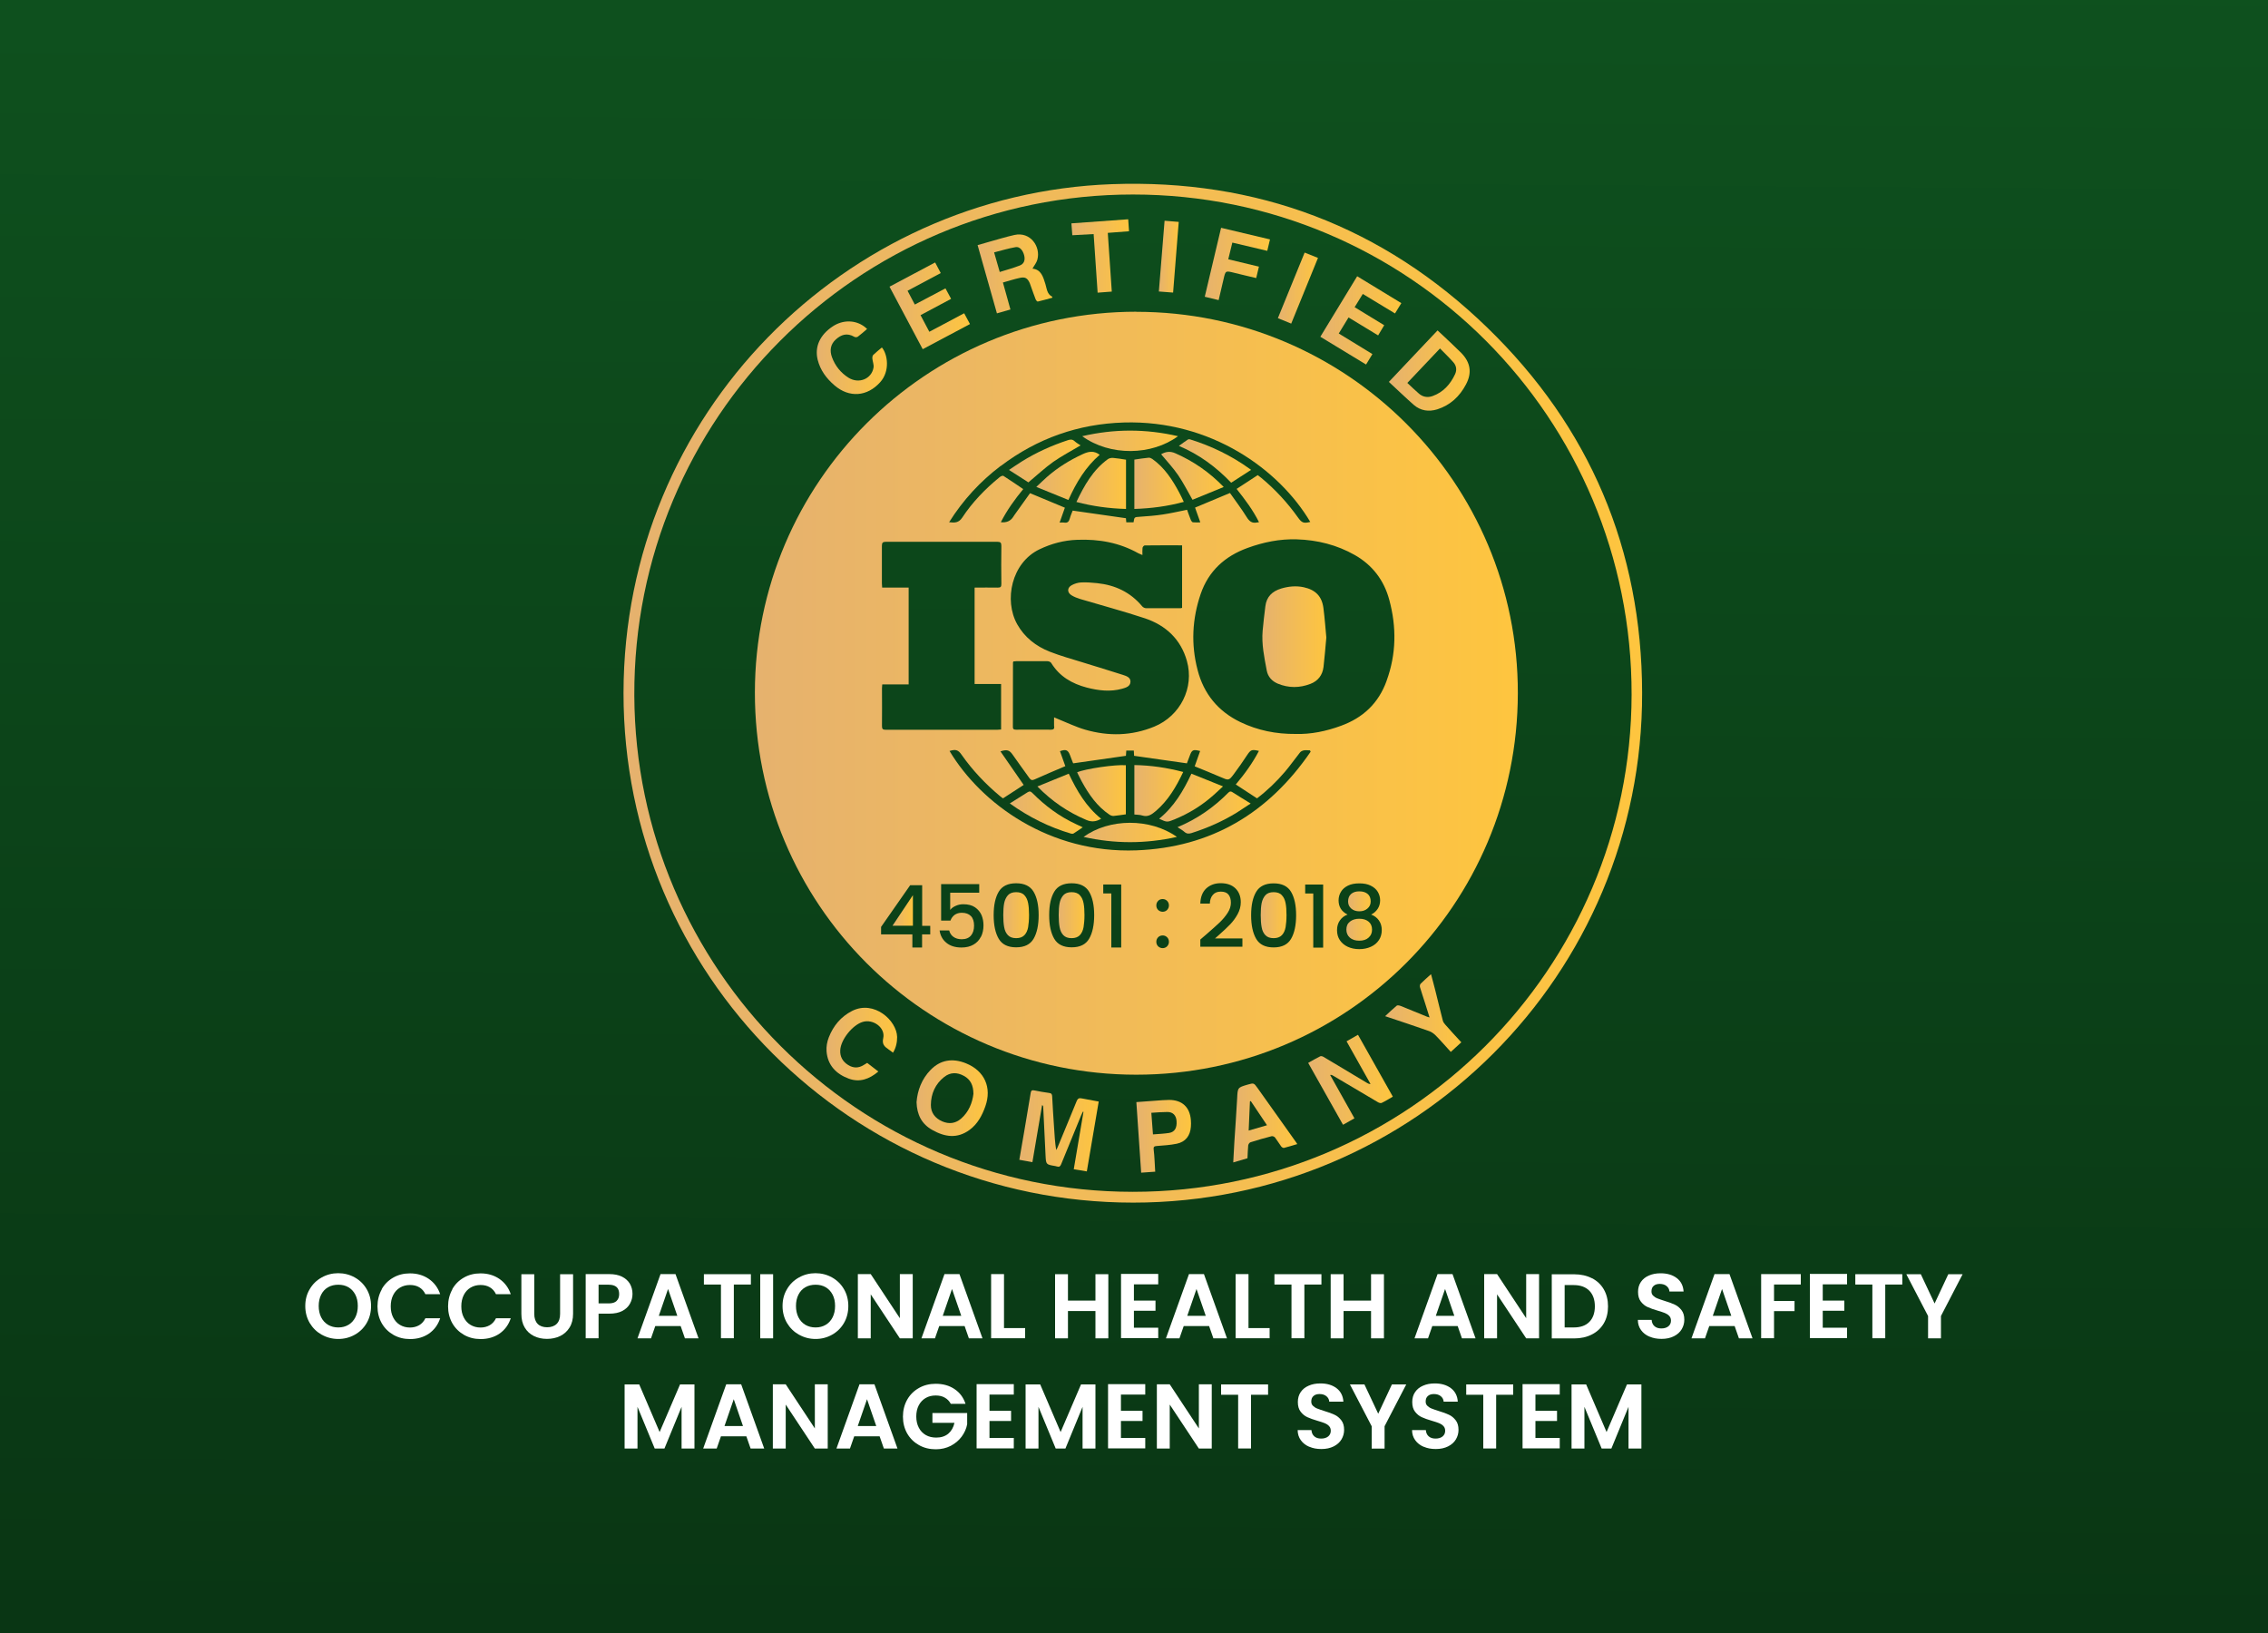 <?xml version="1.0" encoding="UTF-8"?>
<svg id="Layer_1" data-name="Layer 1" xmlns="http://www.w3.org/2000/svg" xmlns:xlink="http://www.w3.org/1999/xlink" viewBox="0 0 250 180">
  <rect x="0" y="0" width="250" height="180" fill="#808080" stroke="none"/>
  <defs>
    <style>
      .cls-1 {
        fill: url(#linear-gradient-2);
      }

      .cls-2 {
        fill: #fff;
      }

      .cls-3 {
        fill: url(#linear-gradient-17);
      }

      .cls-4 {
        fill: url(#linear-gradient-15);
      }

      .cls-5 {
        fill: url(#linear-gradient-18);
      }

      .cls-6 {
        fill: url(#linear-gradient-40);
      }

      .cls-7 {
        fill: url(#linear-gradient-28);
      }

      .cls-8 {
        fill: url(#linear-gradient-14);
      }

      .cls-9 {
        fill: url(#linear-gradient-36);
      }

      .cls-10 {
        fill: url(#linear-gradient-20);
      }

      .cls-11 {
        fill: url(#linear-gradient-6);
      }

      .cls-12 {
        fill: url(#linear-gradient-35);
      }

      .cls-13 {
        fill: url(#linear-gradient-32);
      }

      .cls-14 {
        fill: url(#linear-gradient-11);
      }

      .cls-15 {
        fill: url(#linear-gradient-39);
      }

      .cls-16 {
        fill: url(#linear-gradient-10);
      }

      .cls-17 {
        fill: url(#linear-gradient-37);
      }

      .cls-18 {
        fill: url(#linear-gradient-16);
      }

      .cls-19 {
        fill: url(#linear-gradient-31);
      }

      .cls-20 {
        fill: url(#linear-gradient-21);
      }

      .cls-21 {
        fill: url(#linear-gradient-25);
      }

      .cls-22 {
        fill: url(#linear-gradient-5);
      }

      .cls-23 {
        fill: url(#linear-gradient-34);
      }

      .cls-24 {
        fill: url(#linear-gradient-7);
      }

      .cls-25 {
        fill: url(#linear-gradient-24);
      }

      .cls-26 {
        fill: url(#linear-gradient-9);
      }

      .cls-27 {
        fill: url(#linear-gradient-22);
      }

      .cls-28 {
        fill: url(#linear-gradient-3);
      }

      .cls-29 {
        fill: url(#linear-gradient);
      }

      .cls-30 {
        fill: url(#linear-gradient-27);
      }

      .cls-31 {
        fill: url(#linear-gradient-33);
      }

      .cls-32 {
        fill: url(#linear-gradient-38);
      }

      .cls-33 {
        fill: url(#linear-gradient-29);
      }

      .cls-34 {
        fill: url(#linear-gradient-30);
      }

      .cls-35 {
        fill: url(#linear-gradient-23);
      }

      .cls-36 {
        fill: url(#linear-gradient-19);
      }

      .cls-37 {
        fill: url(#linear-gradient-4);
      }

      .cls-38 {
        fill: url(#linear-gradient-8);
      }

      .cls-39 {
        fill: url(#linear-gradient-12);
      }

      .cls-40 {
        fill: url(#linear-gradient-13);
      }

      .cls-41 {
        fill: url(#linear-gradient-26);
      }
    </style>
    <linearGradient id="linear-gradient" x1="125.86" y1="-37.19" x2="124.31" y2="191.84" gradientUnits="userSpaceOnUse">
      <stop offset="0" stop-color="#0f5620"/>
      <stop offset="1" stop-color="#093413"/>
    </linearGradient>
    <linearGradient id="linear-gradient-2" x1="68.74" y1="76.41" x2="181.03" y2="76.41" gradientUnits="userSpaceOnUse">
      <stop offset="0" stop-color="#e6b26e"/>
      <stop offset="1" stop-color="#fec53f"/>
    </linearGradient>
    <linearGradient id="linear-gradient-3" x1="112.36" y1="124.65" x2="121.12" y2="124.65" xlink:href="#linear-gradient-2"/>
    <linearGradient id="linear-gradient-4" x1="144.2" y1="119.03" x2="153.53" y2="119.03" xlink:href="#linear-gradient-2"/>
    <linearGradient id="linear-gradient-5" x1="101.03" y1="121.05" x2="108.88" y2="121.05" xlink:href="#linear-gradient-2"/>
    <linearGradient id="linear-gradient-6" x1="107.76" y1="30.2" x2="115.98" y2="30.2" xlink:href="#linear-gradient-2"/>
    <linearGradient id="linear-gradient-7" x1="153.1" y1="40.85" x2="161.99" y2="40.85" xlink:href="#linear-gradient-2"/>
    <linearGradient id="linear-gradient-8" x1="145.53" y1="35.31" x2="154.47" y2="35.31" xlink:href="#linear-gradient-2"/>
    <linearGradient id="linear-gradient-9" x1="98.06" y1="33.71" x2="106.93" y2="33.71" xlink:href="#linear-gradient-2"/>
    <linearGradient id="linear-gradient-10" x1="135.93" y1="123.79" x2="142.99" y2="123.79" xlink:href="#linear-gradient-2"/>
    <linearGradient id="linear-gradient-11" x1="125.26" y1="125.25" x2="131.28" y2="125.25" xlink:href="#linear-gradient-2"/>
    <linearGradient id="linear-gradient-12" x1="90.04" y1="39.43" x2="97.77" y2="39.43" xlink:href="#linear-gradient-2"/>
    <linearGradient id="linear-gradient-13" x1="91.11" y1="115.08" x2="98.9" y2="115.08" xlink:href="#linear-gradient-2"/>
    <linearGradient id="linear-gradient-14" x1="132.8" y1="29.1" x2="139.99" y2="29.1" xlink:href="#linear-gradient-2"/>
    <linearGradient id="linear-gradient-15" x1="152.67" y1="111.66" x2="161.08" y2="111.66" xlink:href="#linear-gradient-2"/>
    <linearGradient id="linear-gradient-16" x1="118.1" y1="28.22" x2="124.46" y2="28.22" xlink:href="#linear-gradient-2"/>
    <linearGradient id="linear-gradient-17" x1="140.86" y1="31.75" x2="145.28" y2="31.75" xlink:href="#linear-gradient-2"/>
    <linearGradient id="linear-gradient-18" x1="127.74" y1="28.29" x2="129.93" y2="28.29" xlink:href="#linear-gradient-2"/>
    <linearGradient id="linear-gradient-19" x1="139.15" y1="70.18" x2="146.2" y2="70.18" xlink:href="#linear-gradient-2"/>
    <linearGradient id="linear-gradient-20" x1="125.04" y1="87.13" x2="130.43" y2="87.13" xlink:href="#linear-gradient-2"/>
    <linearGradient id="linear-gradient-21" x1="118.74" y1="87.13" x2="124.11" y2="87.13" xlink:href="#linear-gradient-2"/>
    <linearGradient id="linear-gradient-22" x1="119.44" y1="91.76" x2="129.73" y2="91.76" xlink:href="#linear-gradient-2"/>
    <linearGradient id="linear-gradient-23" x1="127.77" y1="87.93" x2="134.81" y2="87.93" xlink:href="#linear-gradient-2"/>
    <linearGradient id="linear-gradient-24" x1="114.35" y1="87.91" x2="121.37" y2="87.91" xlink:href="#linear-gradient-2"/>
    <linearGradient id="linear-gradient-25" x1="111.31" y1="89.57" x2="119.34" y2="89.57" xlink:href="#linear-gradient-2"/>
    <linearGradient id="linear-gradient-26" x1="129.79" y1="89.56" x2="137.85" y2="89.56" xlink:href="#linear-gradient-2"/>
    <linearGradient id="linear-gradient-27" x1="125.04" y1="53.27" x2="130.49" y2="53.27" xlink:href="#linear-gradient-2"/>
    <linearGradient id="linear-gradient-28" x1="118.65" y1="53.28" x2="124.12" y2="53.28" xlink:href="#linear-gradient-2"/>
    <linearGradient id="linear-gradient-29" x1="119.29" y1="48.59" x2="129.85" y2="48.59" xlink:href="#linear-gradient-2"/>
    <linearGradient id="linear-gradient-30" x1="114.23" y1="52.46" x2="121.22" y2="52.46" xlink:href="#linear-gradient-2"/>
    <linearGradient id="linear-gradient-31" x1="128" y1="52.44" x2="134.89" y2="52.44" xlink:href="#linear-gradient-2"/>
    <linearGradient id="linear-gradient-32" x1="111.23" y1="50.8" x2="119.12" y2="50.8" xlink:href="#linear-gradient-2"/>
    <linearGradient id="linear-gradient-33" x1="129.94" y1="50.82" x2="137.91" y2="50.82" xlink:href="#linear-gradient-2"/>
    <linearGradient id="linear-gradient-34" x1="83.21" y1="76.41" x2="167.31" y2="76.41" xlink:href="#linear-gradient-2"/>
    <linearGradient id="linear-gradient-35" x1="98.38" y1="100.35" x2="100.63" y2="100.35" xlink:href="#linear-gradient-2"/>
    <linearGradient id="linear-gradient-36" x1="116.72" y1="100.88" x2="119.54" y2="100.88" xlink:href="#linear-gradient-2"/>
    <linearGradient id="linear-gradient-37" x1="110.6" y1="100.88" x2="113.42" y2="100.88" xlink:href="#linear-gradient-2"/>
    <linearGradient id="linear-gradient-38" x1="148.6" y1="99.36" x2="151.09" y2="99.36" xlink:href="#linear-gradient-2"/>
    <linearGradient id="linear-gradient-39" x1="148.41" y1="102.49" x2="151.24" y2="102.49" xlink:href="#linear-gradient-2"/>
    <linearGradient id="linear-gradient-40" x1="138.98" y1="100.88" x2="141.8" y2="100.88" xlink:href="#linear-gradient-2"/>
  </defs>
  <rect class="cls-29" x="-7.78" y="-9.19" width="265.56" height="198.39"/>
  <g>
    <path class="cls-1" d="m124.9,132.56c-31.05,0-56.2-25.12-56.17-56.19.04-30.83,24.48-55,53.83-56.07,15.97-.58,29.89,4.67,41.37,15.8,11.32,10.96,17.04,24.49,17.08,40.25.08,31.08-25.09,56.22-56.12,56.21Zm-.01-111.12c-30.35-.01-55.09,24.66-54.97,55.22.13,30.14,24.6,54.7,54.95,54.71,30.34.01,54.93-24.56,54.98-54.8.05-30.51-24.54-55.13-54.96-55.13Z"/>
    <path class="cls-28" d="m113.8,128.1c-.48-.09-.94-.17-1.44-.26.19-1.1.37-2.18.56-3.25.23-1.37.47-2.74.69-4.11.04-.27.14-.34.39-.29.54.11,1.09.21,1.63.28.26.03.34.13.35.38.06,1.15.13,2.29.21,3.44.05.82.1,1.64.23,2.47.05-.1.12-.19.16-.3.7-1.7,1.41-3.39,2.1-5.09.11-.28.27-.36.54-.3.61.12,1.22.22,1.89.35-.43,2.55-.86,5.1-1.31,7.7-.48-.08-.93-.16-1.44-.24.36-2.13.72-4.23,1.07-6.32l-.06-.03c-.06.13-.13.26-.19.4-.74,1.8-1.48,3.59-2.21,5.4-.09.23-.21.33-.45.25-.06-.02-.13-.04-.2-.05-1.02-.17-1.02-.17-1.07-1.18-.08-1.8-.17-3.59-.26-5.39,0-.05-.02-.09-.12-.15-.36,2.09-.71,4.17-1.07,6.3Z"/>
    <path class="cls-37" d="m149.3,123.27c-.42.24-.83.47-1.26.71-1.28-2.28-2.55-4.53-3.84-6.82.46-.26.88-.51,1.33-.73.09-.04.25,0,.35.06,1.61.96,3.22,1.93,4.83,2.89.1.06.2.11.36.1-.87-1.56-1.75-3.11-2.64-4.7.43-.24.83-.48,1.26-.72,1.28,2.28,2.55,4.53,3.84,6.82-.41.24-.81.49-1.23.69-.11.05-.31-.01-.43-.09-1.67-.98-3.32-1.97-4.99-2.95-.06-.03-.11-.06-.26-.04.89,1.58,1.78,3.17,2.68,4.78Z"/>
    <path class="cls-22" d="m101.03,121.49c.1-1.3.57-2.55,1.55-3.56,1.07-1.1,2.41-1.33,3.91-.72,2.04.83,2.86,2.67,2.12,4.75-.36,1.01-.85,1.93-1.73,2.58-1.36,1-2.73.79-4.1.02-1.17-.65-1.71-1.67-1.75-3.08Zm6.27-.93c-.01-.94-.32-1.57-1.05-1.97-.75-.41-1.5-.41-2.17.12-.98.77-1.46,1.85-1.47,3.08-.01.86.46,1.47,1.26,1.82.75.32,1.45.22,2.05-.29.87-.75,1.26-1.76,1.38-2.75Z"/>
    <path class="cls-11" d="m111.36,34.12c-.51.15-.96.28-1.47.42-.71-2.5-1.41-4.99-2.13-7.52.43-.12.84-.24,1.25-.36.94-.26,1.87-.55,2.81-.76,1.76-.39,2.91,1.28,2.53,2.71-.09.35-.35.65-.54,1,.96.1,1.17.9,1.42,1.69.16.51.17,1.12.76,1.41,0,.04,0,.07,0,.11-.53.14-1.06.3-1.6.42-.06.01-.19-.14-.23-.24-.18-.45-.33-.91-.5-1.37-.05-.14-.09-.28-.15-.42-.25-.55-.5-.71-1.09-.58-.62.13-1.22.33-1.87.51.15.52.29,1.01.42,1.5.13.48.26.96.41,1.48Zm-1.16-4.14c.78-.24,1.5-.44,2.2-.71.48-.18.62-.59.5-1.1-.14-.58-.51-1.01-.95-.93-.79.14-1.55.37-2.37.58.21.75.41,1.41.62,2.16Z"/>
    <path class="cls-24" d="m153.1,42.09c1.8-1.91,3.57-3.77,5.36-5.67.19.18.38.35.56.52.68.65,1.38,1.29,2.05,1.96,1.02,1.04,1.21,2.19.52,3.48-.69,1.31-1.72,2.28-3.16,2.74-.94.29-1.84.16-2.59-.49-.92-.81-1.8-1.66-2.74-2.53Zm2.03.12c.44.41.85.81,1.28,1.18.43.37.95.46,1.49.27,1.19-.42,1.97-1.3,2.49-2.41.22-.47.15-.95-.2-1.33-.45-.51-.95-.99-1.46-1.51-1.22,1.29-2.38,2.52-3.6,3.8Z"/>
    <path class="cls-38" d="m154.47,33.41c-.25.41-.47.77-.7,1.14-1.18-.72-2.35-1.43-3.55-2.15-.3.49-.59.95-.9,1.46,1.09.67,2.16,1.32,3.26,1.99-.22.37-.43.72-.67,1.12-1.08-.65-2.14-1.3-3.26-1.98-.36.59-.71,1.16-1.08,1.77,1.25.76,2.47,1.51,3.71,2.27-.23.38-.46.75-.7,1.15-1.68-1.02-3.35-2.03-5.04-3.06,1.36-2.23,2.7-4.43,4.06-6.67,1.63.99,3.24,1.97,4.88,2.97Z"/>
    <path class="cls-26" d="m104.22,31.79c.21.39.41.76.62,1.15-1.12.6-2.23,1.19-3.37,1.8.33.62.64,1.2.97,1.83,1.29-.68,2.55-1.35,3.84-2.04.21.39.41.76.64,1.19-1.73.92-3.45,1.83-5.21,2.77-1.23-2.31-2.43-4.58-3.66-6.89,1.68-.89,3.33-1.77,5.03-2.67.21.39.4.77.62,1.17-1.22.65-2.42,1.29-3.66,1.95.27.51.52.99.8,1.52,1.13-.6,2.23-1.18,3.37-1.78Z"/>
    <path class="cls-16" d="m142.99,126.11c-.51.15-.98.3-1.46.42-.09.02-.25-.08-.31-.17-.23-.31-.43-.66-.67-.97-.07-.1-.27-.18-.38-.15-.78.2-1.56.42-2.33.67-.11.03-.23.21-.25.34-.05.46-.05.92-.08,1.42-.5.14-1.01.29-1.57.46.04-.78.08-1.49.12-2.2.1-1.62.23-3.24.31-4.85.06-1.2.04-1.2,1.17-1.53.67-.19.67-.19,1.08.38,1.42,1.99,2.83,3.99,4.25,5.98.04.05.07.11.13.2Zm-5.36-1.49c.7-.2,1.34-.39,2.03-.59-.63-.93-1.21-1.8-1.79-2.67-.03.02-.06.03-.09.05-.05,1.05-.09,2.09-.14,3.21Z"/>
    <path class="cls-14" d="m127.35,129.15c-.53.04-1.01.07-1.56.11-.18-2.61-.35-5.17-.53-7.78.75-.06,1.47-.11,2.19-.16.47-.03.94-.08,1.41-.08,1.44,0,2.3.79,2.41,2.23.02.24.02.49,0,.73-.07.99-.59,1.67-1.56,1.87-.72.15-1.47.19-2.21.25-.29.02-.37.11-.33.4.06.4.07.81.1,1.21.03.4.05.8.07,1.25Zm-.44-6.5c.06.82.12,1.59.18,2.39.63-.05,1.21-.07,1.78-.16.62-.1.88-.56.82-1.32-.04-.61-.4-.99-1-.99-.57,0-1.15.05-1.78.09Z"/>
    <path class="cls-39" d="m95.59,36.25c-.36.31-.68.6-1.03.86-.09.07-.29.08-.38.02-.84-.49-1.48-.22-2.04.28-.61.54-.7,1.24-.43,1.97.35.95.97,1.72,1.83,2.26,1.14.7,2.54.13,2.75-1.13.05-.31-.1-.65-.13-.99-.01-.13.01-.32.1-.4.3-.29.63-.55.95-.82.64.75.91,2.6-.18,3.82-1.43,1.6-3.41,1.76-5.04.36-.89-.76-1.57-1.67-1.86-2.83-.35-1.43.25-2.74,1.67-3.68,1.11-.73,2.48-.72,3.49.04.09.06.16.14.29.25Z"/>
    <path class="cls-40" d="m98.44,116.04c-.19-.14-.34-.27-.51-.38-.44-.3-.73-.56-.57-1.24.25-1.13-1.1-2.13-2.26-1.78-1.13.34-2.42,1.95-2.48,3.12-.04.7.26,1.25.87,1.63.58.36,1.14.36,1.72,0,.11-.07.23-.14.38-.23.39.3.79.61,1.23.95-.98.83-2.05,1.23-3.25.79-1.39-.51-2.34-1.47-2.46-3.02-.04-.51.06-1.06.25-1.54.5-1.27,1.33-2.28,2.57-2.91,2.41-1.22,4.92,1.05,4.96,2.87.01.56-.13,1.24-.46,1.74Z"/>
    <path class="cls-8" d="m134.33,33.08c-.52-.12-1-.24-1.53-.37.6-2.52,1.2-5.04,1.8-7.6,1.8.43,3.58.85,5.39,1.28-.1.43-.19.82-.3,1.26-1.28-.3-2.53-.6-3.85-.91-.15.61-.3,1.2-.45,1.84,1.14.27,2.24.54,3.38.81-.1.43-.19.82-.3,1.26-.83-.2-1.63-.38-2.42-.58-.97-.24-.96-.25-1.18.71-.17.76-.36,1.52-.54,2.3Z"/>
    <path class="cls-4" d="m161.08,114.89c-.4.37-.77.7-1.16,1.06-.57-.62-1.1-1.24-1.68-1.83-.2-.2-.46-.38-.72-.47-1.59-.56-3.19-1.09-4.84-1.64.44-.41.85-.8,1.28-1.16.08-.07.3-.02.43.03.98.39,1.95.79,2.92,1.19.06.02.12.04.27.08-.18-.58-.34-1.1-.51-1.62-.18-.58-.38-1.15-.55-1.73-.03-.11,0-.3.08-.37.35-.35.73-.68,1.14-1.05.16.61.32,1.17.46,1.74.28,1.12.55,2.25.84,3.37.04.16.15.32.26.44.57.65,1.15,1.28,1.77,1.95Z"/>
    <path class="cls-18" d="m122.56,32.14c-.56.04-1.03.08-1.57.12-.15-2.17-.29-4.29-.44-6.46-.8.05-1.56.09-2.35.13-.03-.45-.06-.85-.1-1.31,2.08-.15,4.15-.3,6.26-.45.03.44.06.86.09,1.32-.78.06-1.53.12-2.34.18.15,2.16.29,4.28.44,6.45Z"/>
    <path class="cls-3" d="m143.81,27.84c.5.2.96.38,1.47.59-.98,2.41-1.96,4.8-2.95,7.24-.49-.2-.95-.39-1.47-.6.98-2.41,1.96-4.8,2.95-7.23Z"/>
    <path class="cls-5" d="m129.31,32.25c-.53-.04-1.02-.08-1.57-.12.21-2.6.42-5.17.63-7.8.53.04,1.03.09,1.56.13-.21,2.61-.41,5.18-.62,7.79Z"/>
    <path class="cls-36" d="m146.2,70.27c-.12,1.26-.19,2.26-.31,3.25-.11.89-.6,1.54-1.44,1.86-1.19.46-2.4.47-3.59-.02-.65-.27-1.1-.76-1.23-1.46-.27-1.45-.58-2.89-.45-4.38.08-.9.19-1.8.3-2.7.13-1.05.76-1.65,1.75-1.95.82-.24,1.64-.32,2.48-.14,1.28.28,2,.98,2.17,2.29.15,1.16.23,2.33.32,3.25Z"/>
    <path class="cls-10" d="m130.43,85.08c-.78,1.65-1.66,3.15-3.03,4.32-.43.36-.85.69-1.49.49-.26-.09-.56-.07-.87-.11v-5.45c1.83.03,3.59.29,5.38.76Z"/>
    <path class="cls-20" d="m124.11,89.76c-.46.06-.91.14-1.37.18-.14.01-.32-.06-.44-.14-1.38-.92-2.28-2.24-3.06-3.66-.18-.33-.34-.67-.51-1.01.88-.39,4.25-.88,5.37-.78v5.42Z"/>
    <path class="cls-27" d="m129.73,92.25c-3.47.77-6.86.77-10.29,0,2.82-2.05,7.33-2.1,10.29,0Z"/>
    <path class="cls-35" d="m127.77,90.25c1.64-1.33,2.67-3.07,3.56-4.97,1.15.46,2.27.91,3.48,1.4-.4.37-.71.67-1.04.96-1.28,1.14-2.72,2.03-4.31,2.68-.82.33-.82.33-1.7-.08Z"/>
    <path class="cls-25" d="m121.37,90.25c-.54.32-1.03.38-1.62.13-2.02-.85-3.79-2.05-5.4-3.69,1.18-.48,2.31-.94,3.46-1.41.9,1.91,1.93,3.65,3.56,4.96Z"/>
    <path class="cls-21" d="m111.31,88.56c.69-.43,1.32-.82,1.94-1.22.22-.14.36-.13.55.07,1.4,1.41,2.97,2.58,4.78,3.42.24.11.49.22.77.36-.35.24-.67.47-1.01.68-.07.04-.19.04-.27.02-2.41-.71-4.64-1.81-6.76-3.33Z"/>
    <path class="cls-41" d="m129.79,91.18c2.17-.9,4.01-2.19,5.61-3.81.16-.16.28-.16.45-.05.64.41,1.28.8,2.01,1.25-.55.36-1.04.69-1.53,1-1.56.96-3.22,1.69-4.97,2.25-.31.1-.55.1-.81-.13-.21-.19-.46-.32-.75-.51Z"/>
    <path class="cls-30" d="m125.04,56.1v-5.44c.54-.08,1.06-.16,1.58-.21.13-.01.28.06.4.14,1.35.96,2.22,2.3,2.98,3.73.17.32.32.64.49,1-1.8.49-3.6.72-5.45.78Z"/>
    <path class="cls-7" d="m124.12,50.66v5.44c-1.84-.05-3.65-.29-5.47-.77.87-1.82,1.82-3.52,3.47-4.72.14-.1.37-.15.55-.14.47.04.94.12,1.45.2Z"/>
    <path class="cls-33" d="m119.29,48.08c3.54-.82,7.02-.82,10.56,0-2.89,2.13-7.48,2.23-10.56,0Z"/>
    <path class="cls-34" d="m117.77,55.11c-1.17-.48-2.3-.94-3.54-1.44.44-.41.8-.76,1.17-1.09,1.18-1.04,2.51-1.86,3.94-2.52.64-.3,1.24-.42,1.88.07-1.54,1.33-2.58,3.04-3.45,4.98Z"/>
    <path class="cls-19" d="m131.45,55.09c-.56-.97-1.01-1.88-1.58-2.71-.56-.82-1.25-1.55-1.88-2.31.46-.26.95-.38,1.56-.11,2,.88,3.75,2.08,5.34,3.72-1.19.49-2.33.95-3.44,1.41Z"/>
    <path class="cls-13" d="m119.12,49.09c-1.02.61-2.06,1.15-3.02,1.82-.94.67-1.79,1.47-2.74,2.26-.65-.41-1.36-.87-2.14-1.37.5-.33.94-.64,1.39-.92,1.6-1,3.31-1.77,5.1-2.36.28-.09.5-.11.74.11.21.19.46.33.67.47Z"/>
    <path class="cls-31" d="m137.91,51.79c-.76.49-1.47.95-2.2,1.42-1.65-1.73-3.53-3.12-5.76-4.06.36-.26.66-.49.99-.7.07-.05.21-.04.3,0,2.33.73,4.51,1.79,6.5,3.22.04.03.09.06.18.13Z"/>
    <g>
      <path class="cls-23" d="m125.26,34.36c-23.2,0-42.03,18.79-42.05,41.96-.02,23.31,18.76,42.13,42.03,42.14,23.27,0,42.03-18.75,42.07-42.05.04-23.19-18.82-42.04-42.04-42.04Zm-14.94,17c4.01-3.04,8.55-4.64,13.57-4.79,9.58-.28,17.12,5.18,20.54,10.96-.72.18-.92.11-1.34-.47-1.16-1.63-2.5-3.09-4.04-4.37-.13-.11-.27-.22-.41-.32-.78.51-1.53,1-2.33,1.52.91,1.15,1.8,2.32,2.47,3.67-.12.02-.17.02-.22.03-.56.12-.86-.14-1.15-.61-.57-.92-1.24-1.79-1.83-2.64-1.35.56-2.59,1.08-3.85,1.61.18.51.37,1.04.58,1.63-.32,0-.58.02-.82-.01-.08-.01-.18-.15-.22-.24-.15-.37-.28-.75-.42-1.14-.91.18-1.79.39-2.68.52-.84.13-1.69.19-2.54.25-.59.04-.59.02-.68.61h-.8c-.02-.19-.03-.36-.04-.45-1.95-.28-3.88-.56-5.87-.84-.08.22-.23.54-.32.88-.09.34-.26.51-.63.44-.13-.02-.27,0-.49,0,.21-.59.4-1.12.58-1.64-1.26-.52-2.51-1.04-3.84-1.6-.56.78-1.15,1.6-1.73,2.42-.04.05-.07.11-.11.17q-.45.72-1.38.61c.68-1.33,1.53-2.51,2.47-3.65-.74-.5-1.45-.99-2.19-1.46-.08-.05-.32.06-.43.16-1.58,1.29-2.99,2.75-4.11,4.45-.38.57-.82.58-1.44.5,1.54-2.45,3.43-4.5,5.69-6.21Zm5.89,28.71c.01.26-.07.36-.35.36-1.28-.01-2.57,0-3.85,0-.22,0-.36-.03-.36-.3,0-2.37,0-4.73.01-7.1,0-.03.02-.05.04-.12.1-.01.22-.03.33-.03,1.14,0,2.27,0,3.41,0,.15,0,.37.08.43.19.91,1.49,2.29,2.29,3.93,2.72,1.28.33,2.58.49,3.88.13.42-.12.91-.25.93-.77.02-.49-.46-.64-.83-.76-1.46-.47-2.94-.91-4.41-1.37-1.22-.38-2.47-.72-3.66-1.19-1.52-.6-2.78-1.58-3.59-3.03-1.47-2.64-.63-6.77,2.46-8.25,1.32-.63,2.69-1,4.17-1.05,2.38-.09,4.63.31,6.72,1.48.13.07.27.11.46.2,0-.29-.02-.55.01-.79.01-.1.15-.27.24-.27,1.36-.02,2.73-.01,4.12-.01v6.89s-.1.04-.16.04c-1.27,0-2.54,0-3.81,0-.15,0-.34-.1-.43-.21-1.29-1.55-2.97-2.34-4.95-2.55-.59-.06-1.19-.11-1.78-.08-.35.02-.72.13-1.03.3-.52.28-.53.81-.02,1.12.29.18.63.31.96.41,2.38.71,4.79,1.35,7.14,2.13,2.29.77,3.94,2.31,4.61,4.69.84,2.96-.73,6.06-3.59,7.24-2.5,1.03-5.05,1.08-7.62.34-1.03-.3-2.01-.78-3.01-1.18-.12-.05-.24-.11-.42-.18,0,.37-.01.7,0,1.02Zm-18.97-15.3c-.01-.19-.03-.33-.03-.47,0-1.38,0-2.76,0-4.14,0-.34.1-.44.44-.44,4.1,0,8.19,0,12.29,0,.34,0,.44.1.44.44-.02,1.41-.02,2.81,0,4.22,0,.31-.09.39-.39.39-.85-.02-1.7,0-2.56,0v10.62h2.92v5.02c-.15.01-.29.03-.43.03-4.1,0-8.19,0-12.29,0-.32,0-.41-.09-.41-.41.02-1.39,0-2.79,0-4.18,0-.12.01-.24.03-.41h2.91v-10.67h-2.91Zm5.29,38.22h-.89v1.45h-1.07v-1.45h-3.45v-.82l3.21-4.6h1.32v4.48h.89v.95Zm5.59.27c-.18.37-.45.65-.81.86s-.8.32-1.32.32c-.69,0-1.25-.17-1.67-.52-.42-.34-.67-.8-.75-1.36h1.06c.07.3.23.54.47.71s.54.26.91.26c.45,0,.79-.14,1.02-.41.23-.27.34-.64.34-1.09s-.11-.81-.34-1.05-.57-.37-1.01-.37c-.31,0-.57.08-.79.23-.21.16-.37.37-.46.63h-1.03v-4.02h4.2v.95h-3.2v1.9c.13-.18.33-.33.6-.45.26-.12.55-.18.84-.18.53,0,.97.11,1.3.34s.57.52.72.87c.14.35.21.72.21,1.11,0,.47-.09.89-.27,1.26Zm5.81.22c-.37.63-1.01.94-1.92.94s-1.55-.31-1.92-.94c-.37-.63-.56-1.5-.56-2.61s.19-1.96.56-2.58c.37-.62,1.01-.93,1.92-.93s1.55.31,1.92.93c.37.62.56,1.48.56,2.58s-.19,1.98-.56,2.61Zm6.12,0c-.37.63-1.01.94-1.92.94s-1.55-.31-1.92-.94c-.37-.63-.56-1.5-.56-2.61s.19-1.96.56-2.58c.37-.62,1.01-.93,1.92-.93s1.55.31,1.92.93c.37.62.56,1.48.56,2.58s-.19,1.98-.56,2.61Zm3.55.96h-1.1v-5.96h-.89v-.99h1.98v6.96Zm-18.91-21.67c.67-.2.94-.11,1.31.43,1.2,1.71,2.63,3.22,4.24,4.56.1.09.21.16.32.24.78-.51,1.55-1,2.28-1.48-.85-1.23-1.69-2.45-2.56-3.7.73-.24,1-.13,1.34.36.61.88,1.24,1.73,1.86,2.6.16.22.31.25.57.13,1.1-.5,2.23-.97,3.38-1.46-.19-.52-.39-1.09-.59-1.65.65-.24.89-.14,1.11.45.09.25.19.51.29.76.02.06.06.12.06.13,1.93-.28,3.85-.55,5.81-.83,0-.14.02-.34.04-.58h.83c.01.22.02.42.03.58,1.93.28,3.85.55,5.82.83.08-.22.2-.52.31-.82.24-.67.37-.74,1.15-.54-.2.57-.41,1.13-.6,1.69.96.4,1.92.77,2.85,1.18.9.39.91.42,1.49-.36.5-.67.98-1.36,1.44-2.06.39-.58.5-.65,1.3-.46-.7,1.34-1.57,2.54-2.55,3.7.79.52,1.56,1.01,2.34,1.53,1.13-.86,2.15-1.84,3.07-2.92.59-.69,1.1-1.43,1.67-2.14.09-.12.27-.2.42-.23.22-.04.45,0,.68,0,.02.05.05.1.07.15-4.62,6.74-10.95,10.56-19.21,10.87-9.55.36-17.09-5.11-20.59-10.95Zm23.96,21.54c-.13.13-.3.2-.49.2s-.36-.07-.5-.2c-.13-.13-.2-.3-.2-.5s.07-.36.2-.5c.13-.13.3-.2.5-.2s.35.07.49.2c.13.13.2.3.2.5s-.07.36-.2.5Zm0-4.01c-.13.13-.3.2-.49.2s-.36-.07-.5-.2c-.13-.13-.2-.3-.2-.5s.07-.36.2-.5.3-.2.5-.2.35.07.49.2c.13.13.2.3.2.5s-.07.36-.2.5Zm8.3,4.05h-4.64v-.79l.69-.59c.61-.53,1.09-.96,1.45-1.3.35-.34.65-.7.88-1.06.24-.37.35-.74.35-1.11s-.09-.68-.27-.9c-.18-.22-.47-.32-.85-.32s-.67.12-.87.36c-.21.24-.32.56-.33.96h-1.05c.02-.73.24-1.28.65-1.67.42-.38.95-.58,1.59-.58.69,0,1.24.19,1.63.57.39.38.59.89.59,1.53,0,.46-.12.9-.35,1.32s-.51.8-.83,1.13c-.32.33-.73.72-1.23,1.16l-.43.38h3.02v.91Zm5.36-.86c-.37.63-1.01.94-1.92.94s-1.55-.31-1.92-.94c-.37-.63-.56-1.5-.56-2.61s.19-1.96.56-2.58c.37-.62,1.01-.93,1.92-.93s1.55.31,1.92.93c.37.62.56,1.48.56,2.58s-.19,1.98-.56,2.61Zm3.55.96h-1.1v-5.96h-.89v-.99h1.98v6.96Zm6.13-.82c-.21.32-.5.56-.88.73-.38.17-.8.26-1.28.26s-.9-.09-1.27-.26c-.37-.17-.66-.42-.87-.73s-.31-.68-.31-1.1.1-.77.31-1.07.49-.52.85-.65c-.66-.33-.99-.85-.99-1.57,0-.34.09-.66.26-.94.17-.29.43-.51.77-.68.34-.17.76-.25,1.26-.25s.91.08,1.25.25c.35.17.61.4.78.68.17.29.26.6.26.94s-.09.67-.27.94c-.18.27-.42.48-.72.63.36.13.65.35.86.65.21.3.31.66.31,1.06s-.1.78-.31,1.1Zm.85-28.57c-.89,2.46-2.6,4.06-5.02,4.94-1.63.6-3.32.95-5,.9-2.17.02-4.18-.39-6.08-1.3-2.46-1.18-4.05-3.11-4.73-5.75-.74-2.82-.6-5.63.34-8.38.87-2.53,2.66-4.16,5.16-5.07,1.76-.64,3.56-1.01,5.44-.95,2.26.07,4.42.61,6.39,1.73,1.95,1.11,3.22,2.78,3.8,4.94.81,3,.78,5.98-.3,8.93Z"/>
      <polygon class="cls-12" points="100.63 102.04 100.63 98.67 98.38 102.04 100.63 102.04"/>
      <path class="cls-9" d="m119.03,98.68c-.2-.23-.51-.34-.91-.34s-.7.11-.91.34c-.2.23-.34.52-.41.87-.07.36-.1.79-.1,1.31s.03.98.1,1.34c.06.36.2.66.41.88.21.22.51.33.91.33s.7-.11.91-.33c.21-.22.34-.51.41-.88.06-.36.1-.81.1-1.34s-.03-.95-.1-1.31c-.07-.36-.2-.65-.41-.87Z"/>
      <path class="cls-17" d="m112.92,98.68c-.2-.23-.51-.34-.91-.34s-.7.11-.91.34c-.2.23-.34.52-.41.87-.07.36-.1.79-.1,1.31s.03.98.1,1.34c.06.36.2.66.41.88.21.22.51.33.91.33s.7-.11.91-.33c.21-.22.34-.51.41-.88.06-.36.1-.81.1-1.34s-.03-.95-.1-1.31c-.07-.36-.2-.65-.41-.87Z"/>
      <path class="cls-32" d="m149.84,100.45c.36,0,.66-.1.9-.31s.35-.46.35-.78c0-.36-.11-.63-.33-.82-.22-.19-.53-.29-.92-.29s-.68.09-.91.29c-.22.19-.33.47-.33.83,0,.32.12.58.35.78.23.2.53.3.89.3Z"/>
      <path class="cls-15" d="m149.84,101.27c-.42,0-.76.1-1.03.31s-.4.5-.4.89c0,.36.13.66.38.88.25.23.6.34,1.04.34s.77-.11,1.03-.34.38-.52.38-.88c0-.38-.13-.68-.39-.89s-.6-.31-1.02-.31Z"/>
      <path class="cls-6" d="m141.3,98.68c-.2-.23-.51-.34-.91-.34s-.7.11-.91.34c-.2.23-.34.52-.41.87-.07.36-.1.79-.1,1.31s.03.98.1,1.34c.06.36.2.66.41.88.21.22.51.33.91.33s.7-.11.91-.33c.21-.22.34-.51.41-.88.06-.36.1-.81.1-1.34s-.03-.95-.1-1.31c-.07-.36-.2-.65-.41-.87Z"/>
    </g>
    <g>
      <path class="cls-2" d="m35.46,147.12c-.55-.31-.99-.74-1.32-1.29-.32-.55-.49-1.17-.49-1.87s.16-1.31.49-1.86c.32-.55.76-.98,1.32-1.29.55-.31,1.16-.47,1.82-.47s1.28.16,1.83.47c.55.31.99.74,1.31,1.29.32.55.48,1.17.48,1.86s-.16,1.32-.48,1.87c-.32.55-.76.98-1.31,1.29-.55.31-1.16.47-1.82.47s-1.27-.16-1.82-.47Zm2.95-1.09c.32-.19.58-.47.76-.83s.27-.77.27-1.25-.09-.89-.27-1.24-.44-.63-.76-.82c-.32-.19-.7-.28-1.12-.28s-.8.09-1.13.28-.58.46-.76.82-.27.77-.27,1.24.09.89.27,1.25.44.63.76.83c.33.19.7.29,1.13.29s.8-.1,1.12-.29Z"/>
      <path class="cls-2" d="m42.07,142.11c.31-.55.74-.98,1.29-1.29.54-.31,1.15-.46,1.83-.46.79,0,1.48.2,2.08.61.59.41,1.01.97,1.25,1.68h-1.63c-.16-.34-.39-.59-.68-.76-.29-.17-.63-.25-1.02-.25-.41,0-.78.1-1.1.29-.32.19-.57.46-.75.82s-.27.76-.27,1.24.09.88.27,1.23.43.63.75.82c.32.19.69.29,1.1.29.38,0,.72-.09,1.02-.26.29-.17.52-.43.68-.76h1.63c-.24.72-.65,1.28-1.24,1.69-.59.4-1.28.6-2.08.6-.68,0-1.28-.15-1.83-.46-.54-.31-.97-.73-1.29-1.28-.31-.55-.47-1.17-.47-1.86s.16-1.32.47-1.87Z"/>
      <path class="cls-2" d="m49.85,142.11c.31-.55.74-.98,1.29-1.29.54-.31,1.15-.46,1.83-.46.79,0,1.48.2,2.08.61.59.41,1.01.97,1.25,1.68h-1.63c-.16-.34-.39-.59-.68-.76-.29-.17-.63-.25-1.02-.25-.41,0-.78.1-1.1.29-.32.19-.57.46-.75.82s-.27.76-.27,1.24.09.88.27,1.23.43.63.75.82c.32.19.69.29,1.1.29.38,0,.72-.09,1.02-.26.29-.17.52-.43.68-.76h1.63c-.24.72-.65,1.28-1.24,1.69-.59.4-1.28.6-2.08.6-.68,0-1.28-.15-1.83-.46-.54-.31-.97-.73-1.29-1.28-.31-.55-.47-1.17-.47-1.86s.16-1.32.47-1.87Z"/>
      <path class="cls-2" d="m58.89,140.45v4.37c0,.48.13.85.37,1.1s.6.38,1.05.38.81-.13,1.06-.38c.25-.25.37-.62.37-1.1v-4.37h1.43v4.36c0,.6-.13,1.11-.39,1.52-.26.42-.61.73-1.04.94-.44.21-.92.31-1.45.31s-1-.1-1.43-.31c-.43-.21-.77-.52-1.02-.94-.25-.41-.37-.92-.37-1.52v-4.36h1.42Z"/>
      <path class="cls-2" d="m69.44,143.7c-.18.33-.46.6-.84.8-.38.2-.86.3-1.44.3h-1.18v2.71h-1.42v-7.07h2.6c.55,0,1.01.09,1.4.28.38.19.67.45.87.78.19.33.29.71.29,1.12,0,.38-.09.73-.27,1.06Zm-1.47-.31c.19-.18.28-.43.28-.75,0-.69-.38-1.03-1.15-1.03h-1.12v2.06h1.12c.39,0,.68-.09.87-.27Z"/>
      <path class="cls-2" d="m75.04,146.17h-2.81l-.47,1.35h-1.49l2.54-7.08h1.65l2.54,7.08h-1.5l-.47-1.35Zm-.38-1.13l-1.02-2.96-1.02,2.96h2.05Z"/>
      <path class="cls-2" d="m82.77,140.45v1.14h-1.88v5.92h-1.42v-5.92h-1.88v-1.14h5.18Z"/>
      <path class="cls-2" d="m85.22,140.45v7.07h-1.42v-7.07h1.42Z"/>
      <path class="cls-2" d="m88.07,147.12c-.55-.31-.99-.74-1.32-1.29-.32-.55-.49-1.17-.49-1.87s.16-1.31.49-1.86c.32-.55.76-.98,1.32-1.29.55-.31,1.16-.47,1.82-.47s1.28.16,1.83.47c.55.31.99.74,1.31,1.29.32.55.48,1.17.48,1.86s-.16,1.32-.48,1.87c-.32.55-.76.98-1.31,1.29-.55.31-1.16.47-1.82.47s-1.27-.16-1.82-.47Zm2.95-1.09c.32-.19.58-.47.76-.83s.27-.77.27-1.25-.09-.89-.27-1.24-.44-.63-.76-.82c-.32-.19-.7-.28-1.12-.28s-.8.09-1.13.28-.58.46-.76.82-.27.77-.27,1.24.09.89.27,1.25.44.63.76.83c.33.19.7.29,1.13.29s.8-.1,1.12-.29Z"/>
      <path class="cls-2" d="m100.61,147.52h-1.42l-3.21-4.85v4.85h-1.42v-7.08h1.42l3.21,4.86v-4.86h1.42v7.08Z"/>
      <path class="cls-2" d="m106.34,146.17h-2.81l-.47,1.35h-1.49l2.54-7.08h1.65l2.54,7.08h-1.5l-.47-1.35Zm-.38-1.13l-1.02-2.96-1.02,2.96h2.05Z"/>
      <path class="cls-2" d="m110.67,146.39h2.33v1.12h-3.75v-7.07h1.42v5.94Z"/>
      <path class="cls-2" d="m122.17,140.45v7.07h-1.42v-3.01h-3.03v3.01h-1.42v-7.07h1.42v2.91h3.03v-2.91h1.42Z"/>
      <path class="cls-2" d="m124.99,141.59v1.77h2.38v1.12h-2.38v1.87h2.68v1.15h-4.1v-7.08h4.1v1.15h-2.68Z"/>
      <path class="cls-2" d="m133.29,146.17h-2.81l-.47,1.35h-1.49l2.54-7.08h1.65l2.54,7.08h-1.5l-.47-1.35Zm-.38-1.13l-1.02-2.96-1.02,2.96h2.05Z"/>
      <path class="cls-2" d="m137.62,146.39h2.33v1.12h-3.75v-7.07h1.42v5.94Z"/>
      <path class="cls-2" d="m145.66,140.45v1.14h-1.88v5.92h-1.42v-5.92h-1.88v-1.14h5.18Z"/>
      <path class="cls-2" d="m152.55,140.45v7.07h-1.42v-3.01h-3.03v3.01h-1.42v-7.07h1.42v2.91h3.03v-2.91h1.42Z"/>
      <path class="cls-2" d="m160.69,146.17h-2.81l-.47,1.35h-1.49l2.54-7.08h1.65l2.54,7.08h-1.5l-.47-1.35Zm-.38-1.13l-1.02-2.96-1.02,2.96h2.05Z"/>
      <path class="cls-2" d="m169.65,147.52h-1.42l-3.21-4.85v4.85h-1.42v-7.08h1.42l3.21,4.86v-4.86h1.42v7.08Z"/>
      <path class="cls-2" d="m175.48,140.89c.56.29,1,.7,1.31,1.24.31.54.46,1.16.46,1.87s-.15,1.33-.46,1.86c-.31.53-.74.94-1.31,1.23-.56.29-1.22.44-1.96.44h-2.47v-7.07h2.47c.74,0,1.4.15,1.96.44Zm-.29,4.82c.4-.4.61-.98.61-1.71s-.2-1.31-.61-1.73c-.41-.41-.98-.62-1.72-.62h-1v4.67h1c.74,0,1.32-.2,1.72-.61Z"/>
      <path class="cls-2" d="m181.83,147.34c-.4-.17-.71-.41-.94-.73-.23-.32-.35-.69-.35-1.12h1.52c.02.29.12.52.31.69s.44.25.76.25.59-.08.78-.24.28-.37.28-.62c0-.21-.06-.38-.19-.52-.13-.14-.29-.24-.48-.32s-.46-.16-.79-.26c-.46-.13-.83-.27-1.12-.4-.29-.13-.53-.33-.74-.6-.21-.27-.31-.62-.31-1.07,0-.42.1-.78.31-1.09.21-.31.5-.55.88-.71.38-.17.81-.25,1.3-.25.73,0,1.32.18,1.78.53s.71.85.75,1.48h-1.56c-.01-.24-.12-.44-.31-.6-.19-.16-.45-.24-.76-.24-.28,0-.5.07-.66.21-.17.14-.25.35-.25.62,0,.19.06.35.19.47.13.12.28.23.47.3s.45.17.78.27c.46.14.83.27,1.12.41.29.13.54.34.75.61.21.27.31.62.31,1.06,0,.38-.1.73-.29,1.05s-.48.58-.86.77c-.38.19-.83.29-1.35.29s-.94-.08-1.33-.25Z"/>
      <path class="cls-2" d="m191.22,146.17h-2.81l-.47,1.35h-1.49l2.54-7.08h1.65l2.54,7.08h-1.5l-.47-1.35Zm-.38-1.13l-1.02-2.96-1.02,2.96h2.05Z"/>
      <path class="cls-2" d="m198.5,140.45v1.14h-2.95v1.81h2.26v1.12h-2.26v2.99h-1.42v-7.07h4.36Z"/>
      <path class="cls-2" d="m200.92,141.59v1.77h2.38v1.12h-2.38v1.87h2.68v1.15h-4.1v-7.08h4.1v1.15h-2.68Z"/>
      <path class="cls-2" d="m209.69,140.45v1.14h-1.88v5.92h-1.42v-5.92h-1.88v-1.14h5.18Z"/>
      <path class="cls-2" d="m216.34,140.45l-2.39,4.61v2.46h-1.42v-2.46l-2.4-4.61h1.6l1.52,3.23,1.51-3.23h1.58Z"/>
      <path class="cls-2" d="m76.55,152.6v7.07h-1.42v-4.6l-1.89,4.6h-1.07l-1.9-4.6v4.6h-1.42v-7.07h1.61l2.25,5.25,2.25-5.25h1.6Z"/>
      <path class="cls-2" d="m82.28,158.32h-2.81l-.47,1.35h-1.49l2.54-7.08h1.65l2.54,7.08h-1.5l-.47-1.35Zm-.38-1.13l-1.02-2.96-1.02,2.96h2.05Z"/>
      <path class="cls-2" d="m91.24,159.67h-1.42l-3.21-4.85v4.85h-1.42v-7.08h1.42l3.21,4.86v-4.86h1.42v7.08Z"/>
      <path class="cls-2" d="m96.97,158.32h-2.81l-.47,1.35h-1.49l2.54-7.08h1.65l2.54,7.08h-1.5l-.47-1.35Zm-.38-1.13l-1.02-2.96-1.02,2.96h2.05Z"/>
      <path class="cls-2" d="m104.8,154.73c-.16-.3-.38-.52-.67-.68-.28-.16-.61-.23-.99-.23-.42,0-.79.09-1.11.28-.32.19-.58.46-.76.81s-.27.76-.27,1.22.09.88.28,1.24c.18.35.44.62.77.81s.72.28,1.15.28c.54,0,.98-.14,1.33-.43.34-.29.57-.69.68-1.2h-2.43v-1.08h3.83v1.24c-.09.49-.3.95-.61,1.37-.31.42-.71.75-1.2,1.01-.49.25-1.04.38-1.65.38-.68,0-1.3-.15-1.85-.46-.55-.31-.98-.73-1.3-1.28-.31-.55-.47-1.17-.47-1.86s.16-1.32.47-1.87c.31-.55.75-.98,1.3-1.29.55-.31,1.16-.46,1.84-.46.8,0,1.49.19,2.07.58.59.39.99.93,1.22,1.63h-1.63Z"/>
      <path class="cls-2" d="m109.07,153.74v1.77h2.38v1.12h-2.38v1.87h2.68v1.15h-4.1v-7.08h4.1v1.15h-2.68Z"/>
      <path class="cls-2" d="m120.75,152.6v7.07h-1.42v-4.6l-1.89,4.6h-1.07l-1.9-4.6v4.6h-1.42v-7.07h1.61l2.25,5.25,2.25-5.25h1.6Z"/>
      <path class="cls-2" d="m123.56,153.74v1.77h2.38v1.12h-2.38v1.87h2.68v1.15h-4.1v-7.08h4.1v1.15h-2.68Z"/>
      <path class="cls-2" d="m133.57,159.67h-1.42l-3.21-4.85v4.85h-1.42v-7.08h1.42l3.21,4.86v-4.86h1.42v7.08Z"/>
      <path class="cls-2" d="m139.78,152.6v1.14h-1.88v5.92h-1.42v-5.92h-1.88v-1.14h5.18Z"/>
      <path class="cls-2" d="m144.33,159.48c-.4-.17-.71-.41-.94-.73-.23-.32-.35-.69-.35-1.12h1.52c.02.29.12.52.31.69s.44.25.76.25.59-.08.78-.24.28-.37.28-.62c0-.21-.06-.38-.19-.52-.13-.14-.29-.24-.48-.32s-.46-.16-.79-.26c-.46-.13-.83-.27-1.12-.4-.29-.13-.53-.33-.74-.6-.21-.27-.31-.62-.31-1.07,0-.42.1-.78.31-1.09.21-.31.5-.55.88-.71.38-.17.81-.25,1.3-.25.73,0,1.32.18,1.78.53s.71.85.75,1.48h-1.56c-.01-.24-.12-.44-.31-.6-.19-.16-.45-.24-.76-.24-.28,0-.5.07-.66.21-.17.14-.25.35-.25.62,0,.19.06.35.19.47.13.12.28.23.47.3s.45.17.78.27c.46.14.83.27,1.12.41.29.13.54.34.75.61.21.27.31.62.31,1.06,0,.38-.1.73-.29,1.05s-.48.58-.86.77c-.38.19-.83.29-1.35.29s-.94-.08-1.33-.25Z"/>
      <path class="cls-2" d="m155.01,152.6l-2.39,4.61v2.46h-1.42v-2.46l-2.4-4.61h1.6l1.52,3.23,1.51-3.23h1.58Z"/>
      <path class="cls-2" d="m156.94,159.48c-.4-.17-.71-.41-.94-.73-.23-.32-.35-.69-.35-1.12h1.52c.02.29.12.52.31.69s.44.25.76.25.59-.08.78-.24.28-.37.28-.62c0-.21-.06-.38-.19-.52-.13-.14-.29-.24-.48-.32s-.46-.16-.79-.26c-.46-.13-.83-.27-1.12-.4-.29-.13-.53-.33-.74-.6-.21-.27-.31-.62-.31-1.07,0-.42.1-.78.31-1.09.21-.31.5-.55.88-.71.38-.17.81-.25,1.3-.25.73,0,1.32.18,1.78.53s.71.85.75,1.48h-1.56c-.01-.24-.12-.44-.31-.6-.19-.16-.45-.24-.76-.24-.28,0-.5.07-.66.21-.17.14-.25.35-.25.62,0,.19.06.35.19.47.13.12.28.23.47.3s.45.17.78.27c.46.14.83.27,1.12.41.29.13.54.34.75.61.21.27.31.62.31,1.06,0,.38-.1.73-.29,1.05s-.48.58-.86.77c-.38.19-.83.29-1.35.29s-.94-.08-1.33-.25Z"/>
      <path class="cls-2" d="m166.8,152.6v1.14h-1.88v5.92h-1.42v-5.92h-1.88v-1.14h5.18Z"/>
      <path class="cls-2" d="m169.25,153.74v1.77h2.38v1.12h-2.38v1.87h2.68v1.15h-4.1v-7.08h4.1v1.15h-2.68Z"/>
      <path class="cls-2" d="m180.93,152.6v7.07h-1.42v-4.6l-1.89,4.6h-1.07l-1.9-4.6v4.6h-1.42v-7.07h1.61l2.25,5.25,2.25-5.25h1.6Z"/>
    </g>
  </g>
</svg>